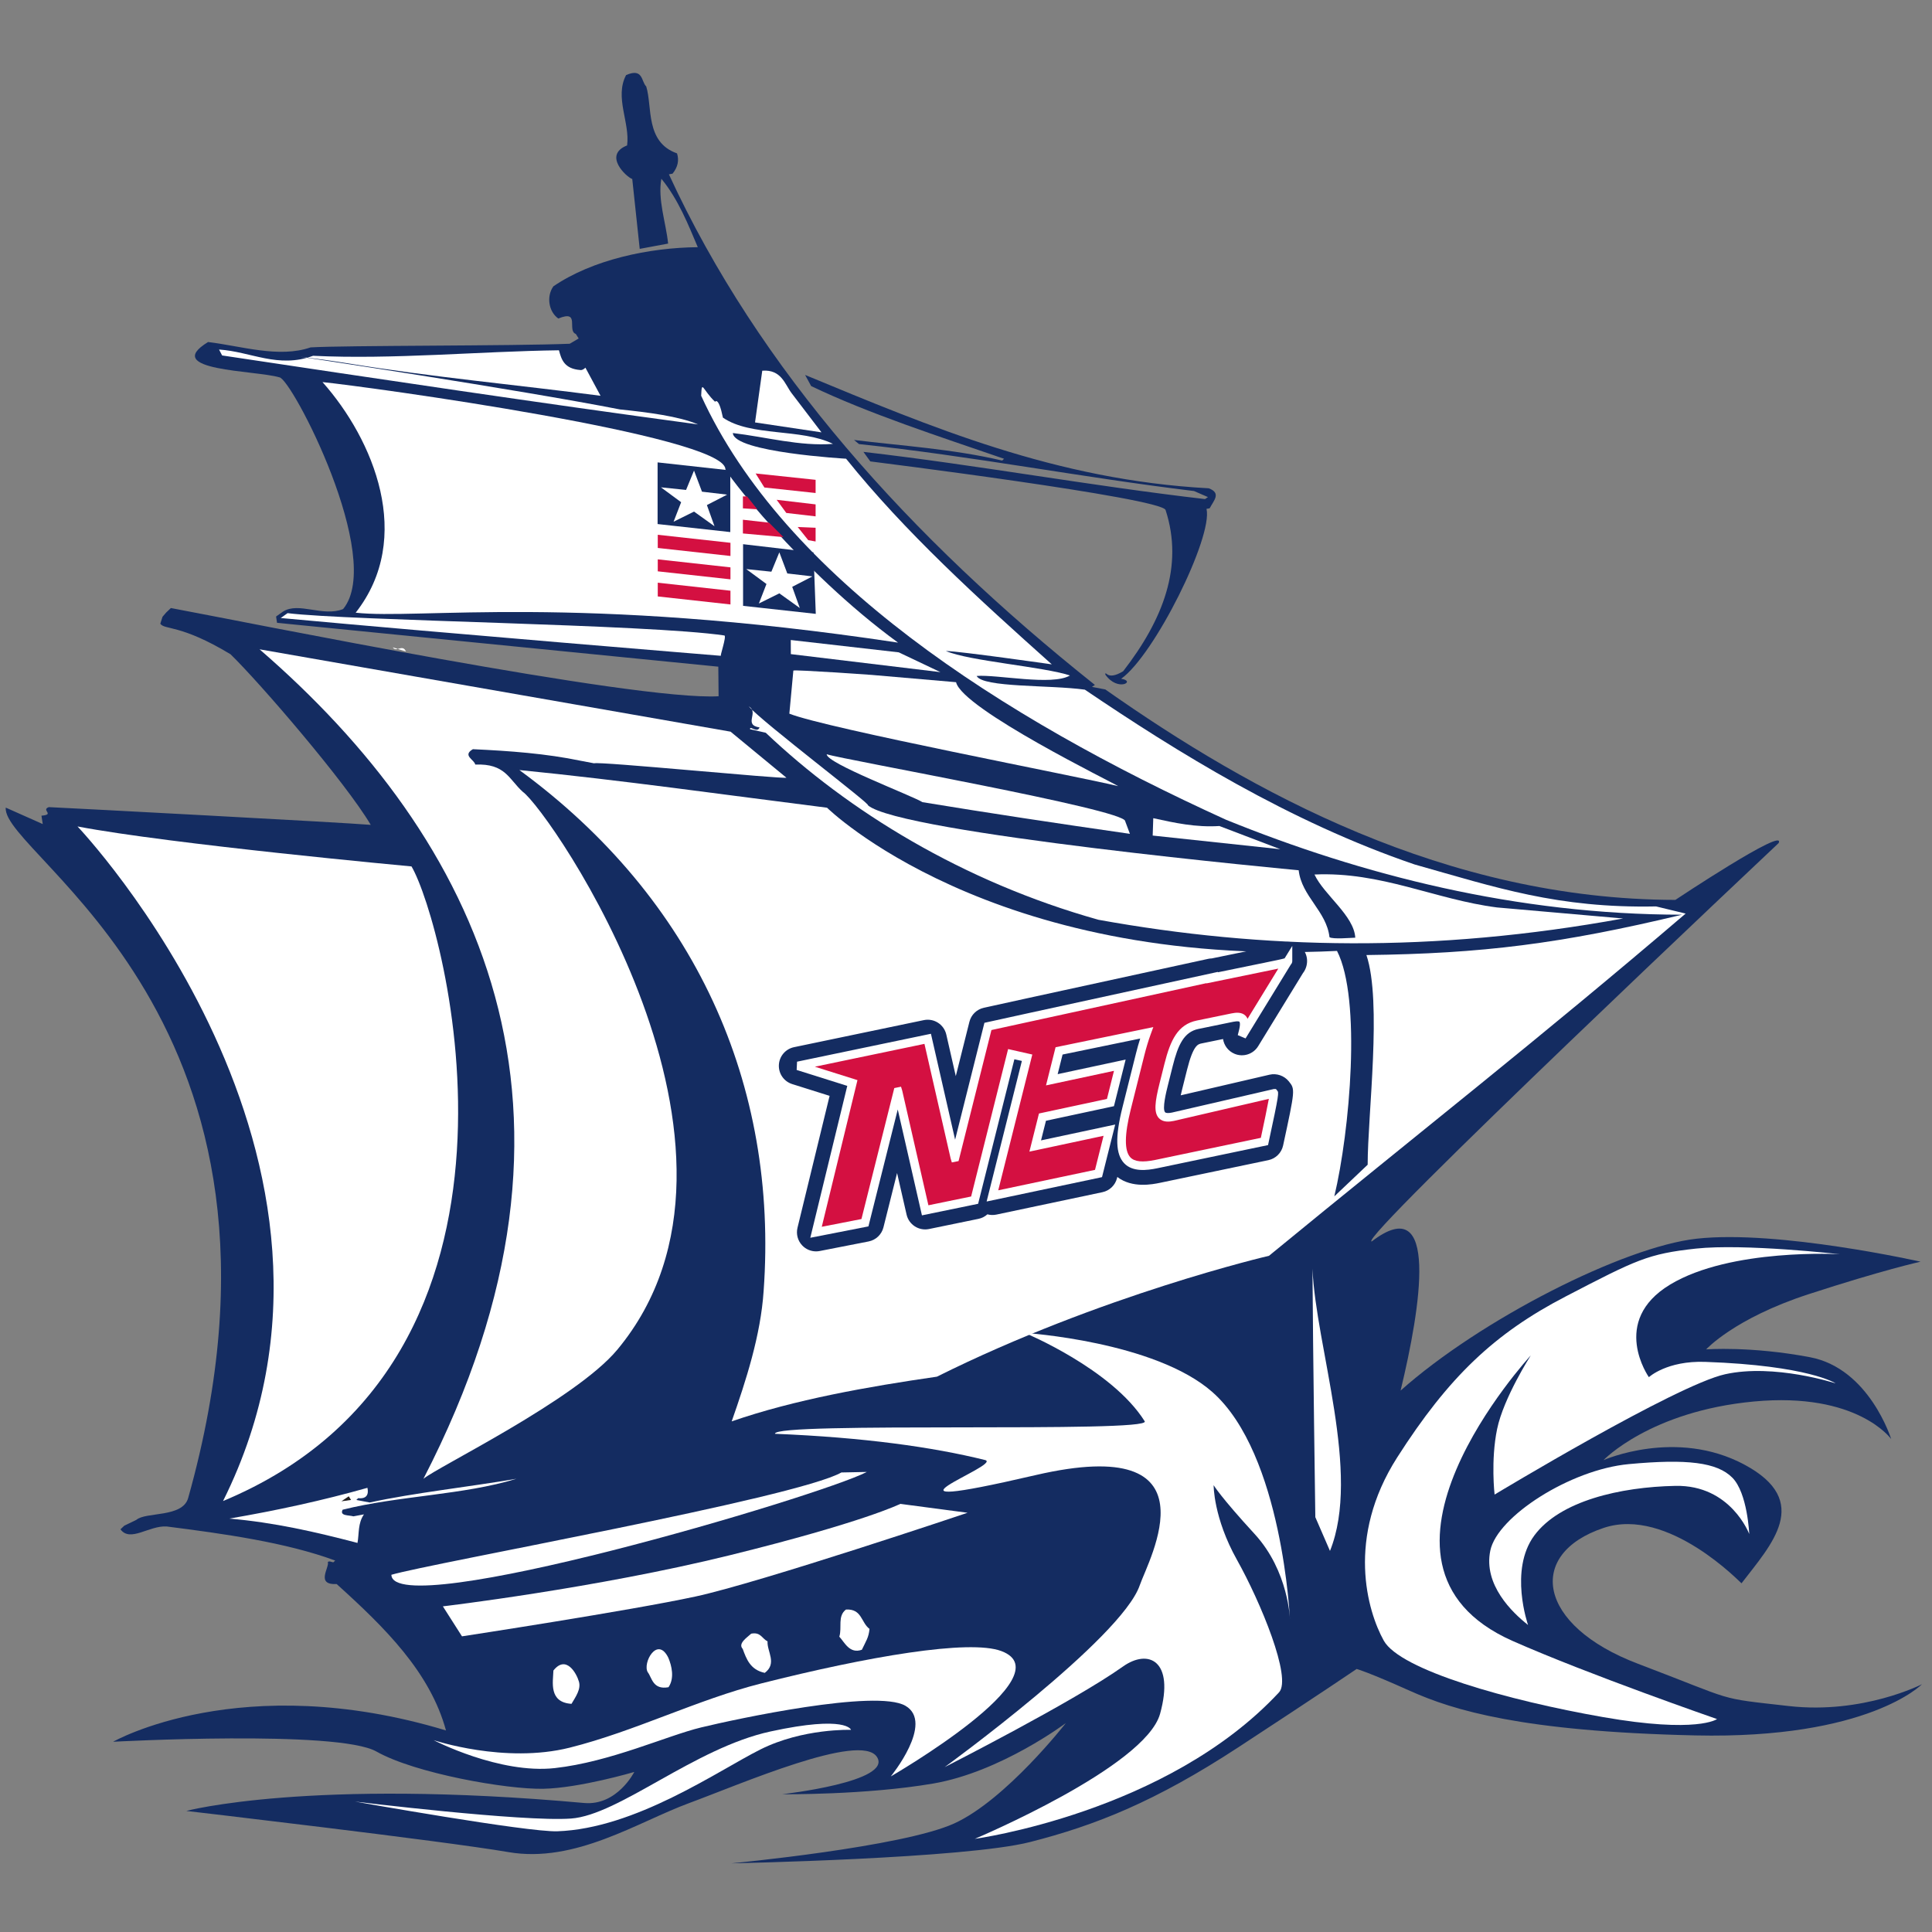 <?xml version="1.0" encoding="UTF-8"?>
<svg width="200px" height="200px" viewBox="0 0 200 200" version="1.1" xmlns="http://www.w3.org/2000/svg" xmlns:xlink="http://www.w3.org/1999/xlink">
    <rect x="0" y="0" width="200" height="200" fill="#808080" stroke="none"/>
    <!-- Generator: Sketch 51.3 (57544) - http://www.bohemiancoding.com/sketch -->
    <title>new-england-col</title>
    <desc>Created with Sketch.</desc>
    <defs></defs>
    <g id="new-england-col" stroke="none" stroke-width="1" fill="none" fill-rule="evenodd">
        <g id="new-england-col_BGL">
            <g id="new-england-col" transform="translate(0, 7)">
                <g id="g10" transform="translate(100, 93.412) scale(-1, 1) rotate(-180) translate(-100, -93.412) translate(0, 0.018)">
                    <g id="g12">
                        <path d="M68.465,175.302 C68.072,173.132 68.93,170.818 69.164,168.591 L66.223,168.043 L65.451,175.275 C64.863,175.464 62.383,177.758 64.919,178.752 C65.228,181.12 63.598,183.721 64.812,186.033 C66.596,186.813 66.372,185.356 66.896,184.858 C67.556,182.745 66.77,179.098 70.086,177.927 C70.306,177.223 70.188,176.53 69.623,175.829 L69.245,175.759 C78.521,155.602 94.15,138.181 113.342,122.904 L113.037,122.698 L114.422,122.435 C129.488,111.831 149.677,100.692 173.432,100.648 C173.432,100.648 184.968,108.327 184.123,106.531 C184.123,106.531 140.414,65.366 141.995,65.288 C149.038,70.69 147.076,58.487 144.988,49.852 C153.216,57.183 168.056,64.742 175.659,65.579 C184.1,66.508 198.814,63.197 198.814,63.197 C198.814,63.197 194.866,62.324 187.195,59.821 C179.524,57.319 176.619,54.117 176.619,54.117 C176.619,54.117 181.224,54.473 187.372,53.307 C193.519,52.14 195.773,44.837 195.773,44.837 C195.773,44.837 192.306,49.731 181.559,48.723 C170.811,47.714 165.996,42.654 165.996,42.654 C165.996,42.654 173.506,45.982 180.585,42.185 C187.666,38.388 183.351,33.903 180.281,29.903 C180.256,29.871 172.699,37.867 166.02,35.641 C157.97,32.959 159.114,25.543 169.545,21.581 C179.976,17.621 177.496,18.067 185.182,17.196 C192.868,16.324 198.958,19.454 198.958,19.454 C198.958,19.454 193.431,13.756 175.492,14.157 C157.552,14.56 150.426,16.766 145.977,18.762 C141.527,20.757 140.44,21.035 140.44,21.035 C140.44,21.035 136.885,18.615 128.226,12.949 C119.568,7.283 113.387,4.845 106.64,3.121 C99.894,1.397 75.714,0.914 75.714,0.914 C75.714,0.914 93.42,2.592 98.791,5.048 C104.163,7.505 110.337,15.436 110.337,15.436 C110.337,15.436 103.613,10.372 96.593,9.173 C89.573,7.973 80.963,8.067 80.963,8.067 C80.963,8.067 92.482,9.355 90.776,11.936 C89.07,14.516 76.649,9.108 71.33,7.148 C66.012,5.188 59.545,0.89 52.638,2.076 C45.732,3.262 19.286,6.339 19.286,6.339 C19.286,6.339 32.005,9.737 60.463,7.161 C63.889,6.852 65.66,10.374 65.66,10.374 C65.66,10.374 60.02,8.708 56.237,8.632 C52.454,8.557 42.975,10.221 38.965,12.49 C34.954,14.759 11.709,13.5 11.709,13.5 C11.709,13.5 24.962,21.077 46.168,14.67 C44.522,20.712 39.83,25.331 34.848,29.828 C32.625,29.713 34.135,31.559 33.937,32.117 C34.144,32.23 34.275,32.106 34.503,32.074 L34.699,32.259 C29.595,34.139 23.185,35.031 17.244,35.787 C15.435,35.897 13.468,34.115 12.472,35.494 L12.864,35.865 L14.115,36.471 C15.104,37.326 18.901,36.672 19.481,38.737 C33.39,88.263 0.12,105.27 0.597,110.202 L4.426,108.498 L4.293,109.367 C5.731,109.486 4.204,109.946 5.054,110.253 C7.309,110.152 35.656,108.654 38.38,108.416 C35.78,112.813 26.89,123.14 23.864,126.077 C18.679,129.209 17.033,128.578 16.595,129.241 L16.822,129.954 L17.202,130.398 L17.691,130.862 C25.301,129.448 65.727,121.234 74.389,121.73 L74.359,124.792 L28.679,129.332 L28.579,129.984 L29.286,130.488 C30.918,131.538 33.407,129.915 35.518,130.755 C39.863,136.035 30.159,154.68 28.917,154.746 C26.452,155.479 16.622,155.397 21.539,158.399 C24.961,157.994 28.855,156.708 32.153,157.844 C35.705,158.058 53.303,157.984 58.98,158.222 L59.904,158.767 L59.609,159.234 C58.66,159.578 60.114,161.786 57.796,160.833 C56.791,161.54 56.547,163.133 57.286,164.165 C61.342,166.932 67.201,168.173 72.235,168.217 C71.256,170.528 70.23,173.152 68.465,175.302 Z M125.133,143.258 C126.442,142.757 125.659,142.015 125.226,141.189 L124.899,141.128 C125.572,138.199 119.492,125.965 116.056,123.537 C117.658,123.314 115.711,122.132 114.42,123.977 C114.451,124.505 114.531,123.253 116.272,124.322 C120.387,129.633 122.561,135.179 120.66,141.009 C120.243,142.272 90.093,146.042 90.093,146.042 L89.382,147.027 C101.241,145.66 112.884,143.508 124.744,142.142 L125.048,142.348 L123.608,142.974 C111.967,144.381 100.65,146.594 88.922,147.836 L88.408,148.261 C93.205,147.665 98.632,147.335 103.746,146.127 L103.942,146.313 C97.201,148.633 89.894,150.997 83.969,153.842 L83.345,154.992 C96.381,149.598 109.319,144.111 125.133,143.258 Z" id="path26" fill="#142C61" fill-rule="nonzero"></path>
                        <path d="M32.409,156.975 C40.648,156.573 49.7,157.44 57.862,157.545 C58.115,156.624 58.379,155.63 60.08,155.5 C60.308,155.468 60.504,155.653 60.602,155.746 L62.168,152.835 C53.48,153.972 44.619,154.78 36.116,156.176 C34.393,156.451 32.791,156.674 31.079,156.877 C31.079,156.877 53.438,153.517 64.177,151.421 C67.022,151.131 70.335,150.705 72.255,149.871 C55.785,152.092 39.389,154.551 22.994,157.01 L22.677,157.621 C25.957,157.412 28.806,155.634 32.409,156.975" id="path28" fill="#FFFFFF" fill-rule="nonzero"></path>
                        <path d="M75.09,145.259 C74.873,145.218 82.669,134.802 92.966,127.282 C59.608,132.317 43.315,129.653 36.819,130.38 C42.91,138.146 38.665,148.306 33.386,154.252 C38.051,153.78 74.896,148.724 75.09,145.259" id="path30" fill="#FFFFFF" fill-rule="nonzero"></path>
                        <path d="M81.955,153.094 L85.039,149.05 L78.161,150.077 L78.909,155.432 C80.902,155.58 81.255,154.007 81.955,153.094" id="path32" fill="#FFFFFF" fill-rule="nonzero"></path>
                        <path d="M43.832,40.719 C63.6,79.01 49.468,107.033 26.87,126.589 L75.628,118.064 L81.41,113.298 C80.986,113.144 61.912,115.014 61.499,114.788 L60.114,115.051 C56.527,115.799 52.789,116.071 48.953,116.25 C47.822,115.592 49.119,115.164 49.197,114.657 C52.313,114.79 52.677,113.144 54.108,111.846 C56.87,109.903 81.153,74.83 63.903,54.086 C59.585,48.892 45.204,41.904 43.832,40.719" id="path34" fill="#FFFFFF" fill-rule="nonzero"></path>
                        <path d="M42.028,126.359 L40.665,126.792 C41.025,126.221 41.657,127.194 42.028,126.359" id="path36" fill="#FFFFFF" fill-rule="nonzero"></path>
                        <path d="M65.103,127.873 C64.885,127.828 64.558,127.761 64.373,127.477 C64.624,127.282 64.94,127.429 65.158,127.473 C63.927,127.467 60.984,127.684 60.046,127.985 L65.103,127.873" id="path38" fill="#231F20" fill-rule="nonzero"></path>
                        <polyline id="path40" fill="#FFFFFF" fill-rule="nonzero" points="97.351 124.227 81.867 126.092 81.862 127.552 93.04 126.275 97.351 124.227 97.351 124.227"></polyline>
                        <path d="M98.971,123.185 C99.622,120.401 115.422,112.685 115.75,112.426 C111.792,113.402 85.531,118.404 81.713,119.928 L82.128,124.388 C82.334,124.501 90.23,123.94 90.23,123.94 L98.971,123.185" id="path42" fill="#FFFFFF" fill-rule="nonzero"></path>
                        <path d="M42.599,104.114 C45.927,98.476 58.296,53.078 23.09,38.419 C40.765,73.871 8.024,108.252 8.024,108.252 C17.716,106.407 42.599,104.114 42.599,104.114" id="path44" fill="#FFFFFF" fill-rule="nonzero"></path>
                        <path d="M89.831,110.456 C93.075,107.558 134.439,103.717 134.439,103.717 C134.74,101.016 137.326,99.487 137.628,96.786 C137.999,96.558 139.849,96.728 140.297,96.737 C140.17,99.023 137.071,101.153 136.074,103.276 C142.971,103.593 148.569,100.688 154.967,99.868 L168.024,98.724 C148.409,95.144 130.767,95.508 113.716,98.59 C99.671,102.529 87.795,109.853 79.273,117.95 L77.649,118.318 C77.582,118.753 78.391,117.861 78.629,118.501 C76.907,118.776 78.614,120.063 77.512,120.677 C79.002,118.985 90.409,110.34 89.831,110.456" id="path46" fill="#FFFFFF" fill-rule="nonzero"></path>
                        <path d="M116.476,108.802 L116.968,107.487 C109.293,108.591 102.506,109.614 95.496,110.766 C94.383,111.453 85.499,114.818 85.584,115.728 C87.122,115.195 116.517,110.001 116.476,108.802" id="path48" fill="#FFFFFF" fill-rule="nonzero"></path>
                        <path d="M126.232,108.297 L132.536,105.896 L119.326,107.309 L119.387,109.108 C121.588,108.624 123.791,108.14 126.232,108.297" id="path50" fill="#FFFFFF" fill-rule="nonzero"></path>
                        <polyline id="path54" fill="#FFFFFF" fill-rule="nonzero" points="104.591 56.509 103.858 57.639 104.621 57.781 104.591 56.509 104.591 56.509"></polyline>
                        <polyline id="path56" fill="#FFFFFF" fill-rule="nonzero" points="103.447 56.669 102.802 57.275 103.402 56.988 103.447 56.669 103.447 56.669"></polyline>
                        <path d="M37.082,38.716 L36.886,38.531 L38.271,38.267 C42.823,39.264 48.444,39.865 53.464,40.725 C48.01,39.039 41.298,38.98 35.472,37.522 C35.125,36.861 36.117,36.972 36.585,36.835 L37.675,37.039 C37.034,36.1 37.189,35.086 37.007,34.083 C32.689,35.216 28.393,36.203 23.739,36.602 C28.651,37.443 33.421,38.481 38.037,39.788 C38.06,39.644 38.335,38.577 37.082,38.716" id="path58" fill="#FFFFFF" fill-rule="nonzero"></path>
                        <path d="M137.679,33.255 L136.162,36.749 C136.162,36.749 135.911,54.133 135.866,62.469 C136.216,54.339 140.926,41.31 137.679,33.255" id="path60" fill="#FFFFFF" fill-rule="nonzero"></path>
                        <polyline id="path62" fill="#231F20" fill-rule="nonzero" points="36.341 38.531 35.339 38.392 36.102 38.91 36.341 38.531 36.341 38.531"></polyline>
                        <path d="M89.736,41.43 C84.753,38.862 40.633,25.824 40.516,30.785 C44.696,32.011 82.36,38.706 87.103,41.377 L89.736,41.43" id="path64" fill="#FFFFFF" fill-rule="nonzero"></path>
                        <path d="M90.011,25.184 C89.926,24.274 89.644,23.923 89.221,23.025 C87.948,22.564 87.421,23.807 86.886,24.378 C87.188,25.328 86.673,26.499 87.575,27.188 C89.242,27.276 89.126,25.838 90.011,25.184" id="path66" fill="#FFFFFF" fill-rule="nonzero"></path>
                        <path d="M59.929,19.729 C60.16,18.952 59.607,18.178 59.162,17.425 C56.786,17.578 57.249,19.676 57.289,20.875 C58.603,22.535 59.687,20.577 59.929,19.729" id="path68" fill="#FFFFFF" fill-rule="nonzero"></path>
                        <path d="M69.185,22.198 C69.536,21.369 69.844,20.085 69.204,19.146 C67.57,18.842 67.479,20.166 67.064,20.685 C66.473,21.618 68.045,24.518 69.185,22.198" id="path70" fill="#FFFFFF" fill-rule="nonzero"></path>
                        <path d="M79.455,23.888 C79.393,22.833 80.475,21.619 79.17,20.631 C77.666,20.947 77.27,22.065 76.886,23.111 C76.351,23.682 77.373,24.319 77.764,24.69 C78.744,24.873 78.844,24.221 79.455,23.888" id="path72" fill="#FFFFFF" fill-rule="nonzero"></path>
                        <path d="M29.062,129.829 C46.446,128.225 74.645,125.916 74.645,125.916 C74.454,125.733 75.264,127.981 74.981,128.023 C67.116,129.187 36.276,129.534 29.769,130.333 L29.062,129.829" id="path74" fill="#FFFFFF" fill-rule="nonzero"></path>
                        <path d="M40.365,105.94 L39.758,107.534 L40.365,105.94 Z" id="path76" fill="#FFFFFF" fill-rule="nonzero"></path>
                        <path d="M106.091,55.823 C106.091,55.823 119.561,54.955 125.514,49.693 C132.787,43.264 133.537,26.125 133.537,26.125 C133.537,26.125 133.427,31.144 129.877,35.008 C126.328,38.873 125.635,40.062 125.635,40.062 C125.635,40.062 125.605,36.699 128.052,32.329 C130.5,27.959 133.762,20.074 132.404,18.614 C120.808,6.141 100.908,3.449 100.908,3.449 C100.908,3.449 118.566,10.873 120.091,16.396 C121.618,21.92 118.87,23.155 116.241,21.283 C111.175,17.674 97.792,10.875 97.792,10.875 C97.792,10.875 116.074,24.158 117.984,29.69 C118.921,32.403 126.258,45.528 107.186,41.099 C88.115,36.67 103.92,42.183 101.972,42.665 C96.55,44.006 89.452,45.004 80.228,45.38 C79.949,46.661 119.273,45.443 118.5,46.674 C115.093,52.099 106.091,55.823 106.091,55.823" id="path78" fill="#FFFFFF"></path>
                        <path d="M92.216,9.914 C92.216,9.914 110.341,20.375 103.667,22.885 C100.338,24.137 89.795,22.315 78.81,19.539 C72.191,17.866 65.718,14.579 58.979,12.89 C52.239,11.2 44.884,13.667 44.884,13.667 C44.884,13.667 51.685,10.13 57.445,10.775 C63.204,11.42 69.007,14.115 72.572,14.981 C76.137,15.846 90.71,18.982 93.731,17.223 C96.752,15.464 92.216,9.914 92.216,9.914" id="path80" fill="#FFFFFF" fill-rule="nonzero"></path>
                        <path d="M88.099,14.732 C88.099,14.732 87.656,16.278 79.767,14.566 C71.878,12.854 64.101,5.915 59.113,5.551 C54.125,5.187 36.75,7.307 36.75,7.307 C36.75,7.307 54.586,4.127 57.695,4.233 C65.792,4.51 74.283,10.477 78.704,12.696 C83.124,14.916 88.099,14.732 88.099,14.732" id="path82" fill="#FFFFFF" fill-rule="nonzero"></path>
                        <path d="M177.746,15.849 C177.746,15.849 175.741,14.34 165.94,16.054 C156.138,17.767 144.943,20.92 143.247,23.97 C141.551,27.019 139.316,34.609 144.639,42.938 C149.962,51.267 154.703,55.766 162.054,59.584 C169.404,63.401 170.588,64.012 175.567,64.552 C180.546,65.092 190.469,63.969 190.469,63.969 C190.469,63.969 179.179,64.624 172.891,60.828 C166.603,57.032 170.692,51.241 170.692,51.241 C170.692,51.241 172.543,52.964 176.522,52.825 C187.236,52.451 190.026,50.599 190.026,50.599 C190.026,50.599 183.685,52.674 178.585,51.545 C173.483,50.415 154.719,39.088 154.719,39.088 C154.719,39.088 154.309,42.633 154.981,45.877 C155.654,49.12 158.464,53.492 158.464,53.492 C158.464,53.492 138.571,31.918 156.572,23.942 C164.397,20.475 177.746,15.849 177.746,15.849" id="path84" fill="#FFFFFF" fill-rule="nonzero"></path>
                        <path d="M158.183,25.589 C156.545,26.878 153.544,29.754 154.277,33.293 C155.011,36.831 162.576,41.681 168.616,42.242 C174.657,42.804 177.753,42.425 179.328,40.841 C180.905,39.258 181.081,35.003 181.081,35.003 C181.081,35.003 179.176,40.104 173.439,39.989 C167.702,39.875 161.478,38.429 158.832,34.852 C156.187,31.276 158.183,25.589 158.183,25.589" id="path86" fill="#FFFFFF" fill-rule="nonzero"></path>
                        <path d="M93.2,38.125 C93.2,38.125 89.422,36.23 75.553,32.809 C61.684,29.388 45.846,27.517 45.846,27.517 L47.825,24.413 C47.825,24.413 65.255,27.076 71.996,28.535 C78.736,29.994 100.162,37.205 100.162,37.205 L93.2,38.125" id="path88" fill="#FFFFFF" fill-rule="nonzero"></path>
                        <path d="M171.436,99.973 C161.238,99.769 154.874,101.937 146.445,104.315 C133.444,108.747 121.8,115.987 112.302,122.413 C108.711,122.913 101.738,122.61 101.102,123.832 C103.205,124.001 108.91,122.789 110.759,123.879 C108.043,124.788 100.316,125.373 97.916,126.416 C99.376,126.39 108.881,125.032 108.881,125.032 C101.224,131.874 93.676,138.738 87.586,146.32 C87.586,146.32 75.947,146.983 75.865,148.979 C79.288,148.574 82.799,147.589 86.23,147.855 C82.957,149.481 77.718,148.579 74.836,150.575 C74.383,152.801 74.025,152.213 74.025,152.213 C72.714,153.458 72.656,154.565 72.585,152.838 C81.18,134.025 103.557,119.569 126.916,108.946 C141.01,103.228 156.985,99.127 174.126,99.116 C161.592,96.111 153.414,95.083 141.451,94.94 C143.087,90.104 141.577,78.373 141.58,73.233 L138.128,69.96 C139.733,76.687 140.958,90.404 138.406,95.367 C102.413,93.631 85.615,110.191 85.615,110.191 C74.878,111.544 64.457,113.029 53.764,114.092 C71.933,100.788 80.594,81.541 79.051,60.169 C78.747,55.568 77.224,50.889 75.743,46.664 C82.231,48.916 89.866,50.264 96.989,51.293 C113.991,59.766 131.366,63.807 131.366,63.807 C146.989,76.627 159.343,86.277 174.497,99.233 L171.436,99.973" id="path90" fill="#FFFFFF" fill-rule="nonzero"></path>
                        <path d="M102.737,70.006 L106.324,84.31 L104.683,84.679 L100.893,69.567 L95.773,68.514 L92.969,80.796 L92.939,80.79 L89.538,67.231 L84.476,66.241 L88.237,81.694 L82.602,83.468 L96.035,86.267 L98.839,73.986 L98.869,73.991 L102.27,87.551 L106.59,88.499 L125.484,92.614 L125.476,92.579 L128.349,93.17 C132.222,93.968 133.096,94.123 133.284,94.245 L133.333,94.325 C133.333,94.296 133.324,94.271 133.284,94.245 L128.563,86.541 L128.692,87.057 C129.029,88.397 128.56,88.667 127.578,88.465 L123.976,87.724 C122.235,87.366 121.552,85.881 120.971,83.561 L120.466,81.55 C119.788,78.843 119.856,77.88 121.418,78.201 L131.873,80.629 C131.972,80.629 130.896,75.642 130.896,75.642 L119.681,73.297 C116.704,72.684 115.256,73.609 116.627,79.073 L118.024,84.641 C118.233,85.476 118.459,86.221 118.702,86.887 L109.635,85.018 L108.885,82.028 L115.923,83.536 L114.953,79.669 L107.915,78.161 L107.165,75.171 L114.843,76.811 L113.718,72.326 L102.737,70.006" id="path92" fill="#142C61" fill-rule="nonzero"></path>
                        <path d="M106.142,86.377 L106.758,86.238 C107.148,86.15 107.498,85.947 107.766,85.66 C107.991,86.317 108.548,86.812 109.236,86.954 L118.303,88.823 C119.006,88.968 119.73,88.721 120.198,88.178 C120.333,88.021 120.441,87.846 120.52,87.661 C121.184,88.588 122.146,89.366 123.578,89.66 L127.18,90.401 C127.719,90.512 128.207,90.529 128.643,90.454 L129.176,91.322 L125.874,90.643 C125.764,90.621 125.655,90.608 125.545,90.604 L106.142,86.377 Z M107.448,80.671 L107.288,80.036 C107.358,80.059 107.429,80.079 107.501,80.094 L108.087,80.22 C107.857,80.321 107.644,80.468 107.464,80.655 C107.458,80.66 107.453,80.666 107.448,80.671 Z M118.132,75.115 C118.296,75.1 118.64,75.101 119.282,75.233 L129.232,77.313 C129.282,77.552 129.332,77.789 129.381,78.021 L121.865,76.276 C121.849,76.272 121.833,76.268 121.817,76.265 C120.258,75.945 119.353,76.481 118.868,76.988 C118.642,77.225 118.473,77.483 118.35,77.76 C117.996,76.089 118.072,75.371 118.132,75.115 Z M105.728,73.815 L105.422,72.593 L112.102,74.005 L112.155,74.215 L107.578,73.238 C106.91,73.095 106.217,73.308 105.744,73.798 C105.739,73.803 105.734,73.809 105.728,73.815 Z M89.769,82.942 C90.146,82.478 90.308,81.849 90.157,81.226 L87.126,68.773 L87.927,68.93 L91.023,81.271 C91.208,82.01 91.801,82.576 92.546,82.728 C93.597,82.941 94.656,82.282 94.894,81.236 L97.269,70.84 L99.279,71.254 L99.496,72.117 C99.42,72.091 99.342,72.07 99.262,72.054 C98.212,71.842 97.153,72.499 96.913,73.545 L94.541,83.937 L89.769,82.942 Z M84.476,64.264 C83.942,64.264 83.424,64.481 83.048,64.876 C82.582,65.363 82.397,66.054 82.557,66.709 L85.88,80.364 L82.009,81.582 C81.151,81.852 80.584,82.667 80.629,83.566 C80.673,84.464 81.319,85.22 82.199,85.403 L95.632,88.203 C96.687,88.423 97.721,87.757 97.961,86.708 L98.943,82.406 L100.354,88.032 C100.536,88.759 101.115,89.321 101.847,89.481 L106.166,90.43 L125.064,94.545 C125.188,94.572 125.314,94.587 125.439,94.59 L130.065,95.54 C131.12,95.755 131.898,95.914 132.291,96.004 C132.752,96.291 133.324,96.382 133.873,96.226 C134.722,95.985 135.309,95.209 135.309,94.325 C135.309,93.86 135.153,93.418 134.875,93.06 L130.247,85.508 C129.737,84.675 128.696,84.34 127.798,84.718 C127.145,84.993 126.709,85.583 126.609,86.247 L124.374,85.788 C124.014,85.714 123.522,85.613 122.887,83.08 L122.382,81.068 C122.32,80.823 122.269,80.607 122.227,80.418 L131.426,82.555 C132.155,82.724 132.944,82.451 133.413,81.87 C134.082,81.04 134.082,81.04 132.827,75.225 C132.662,74.461 132.063,73.867 131.3,73.707 L120.085,71.362 C119.34,71.209 117.212,70.771 115.664,71.967 L115.633,71.845 C115.45,71.112 114.864,70.548 114.126,70.392 L103.145,68.072 C102.832,68.006 102.514,68.018 102.215,68.099 C101.959,67.868 101.642,67.703 101.29,67.631 L96.171,66.578 C95.119,66.362 94.087,67.026 93.848,68.074 L92.865,72.376 L91.454,66.75 C91.268,66.007 90.668,65.438 89.917,65.291 L84.855,64.301 C84.729,64.276 84.602,64.264 84.476,64.264 Z" id="path94" fill="#142C61" fill-rule="nonzero"></path>
                        <path d="M102.737,70.006 L106.324,84.31 L104.683,84.679 L100.893,69.567 L95.773,68.514 L92.969,80.796 L92.939,80.79 L89.538,67.231 L84.476,66.241 L88.237,81.694 L82.602,83.468 L96.035,86.267 L98.839,73.986 L98.869,73.991 L102.27,87.551 L106.59,88.499 L125.484,92.614 L125.476,92.579 L128.349,93.17 C132.222,93.968 133.096,94.123 133.284,94.245 L133.333,94.325 C133.333,94.296 133.324,94.271 133.284,94.245 L128.563,86.541 L128.692,87.057 C129.029,88.397 128.56,88.667 127.578,88.465 L123.976,87.724 C122.235,87.366 121.552,85.881 120.971,83.561 L120.466,81.55 C119.788,78.843 119.856,77.88 121.418,78.201 L131.873,80.629 C131.972,80.629 130.896,75.642 130.896,75.642 L119.681,73.297 C116.704,72.684 115.256,73.609 116.627,79.073 L118.024,84.641 C118.233,85.476 118.459,86.221 118.702,86.887 L109.635,85.018 L108.885,82.028 L115.923,83.536 L114.953,79.669 L107.915,78.161 L107.165,75.171 L114.843,76.811 L113.718,72.326 L102.737,70.006" id="path96" fill="#D41041" fill-rule="nonzero"></path>
                        <path d="M84.355,83.38 L88.765,81.992 L85.07,66.809 L89.177,67.612 L92.577,81.169 L93.274,81.31 L93.4,80.895 L96.108,69.036 L100.531,69.945 L104.359,85.207 L106.864,84.642 L103.338,70.586 L113.355,72.702 L114.24,76.229 L106.563,74.589 L107.553,78.537 L114.591,80.045 L115.32,82.954 L108.282,81.446 L109.273,85.396 L119.391,87.481 L119.118,86.735 C118.879,86.079 118.655,85.339 118.453,84.533 L117.057,78.966 C116.396,76.331 116.384,74.658 117.02,73.992 C117.452,73.542 118.269,73.459 119.591,73.73 L130.523,76.017 C130.856,77.565 131.195,79.206 131.35,80.053 L121.519,77.769 C121.055,77.674 120.403,77.601 119.975,78.049 C119.413,78.636 119.563,79.77 120.037,81.658 L120.541,83.669 C121.161,86.143 121.937,87.757 123.887,88.158 L127.489,88.899 C127.926,88.989 128.552,89.061 128.947,88.648 C129.035,88.556 129.099,88.452 129.146,88.34 L132.33,93.536 C131.915,93.448 131.344,93.331 130.548,93.169 L124.882,92.005 L124.889,92.03 L102.633,87.177 L99.231,73.612 L98.534,73.471 L98.408,73.887 L95.699,85.745 L84.355,83.38 Z M83.882,65.673 L87.709,81.396 L82.469,83.045 L82.511,83.901 L96.37,86.79 L98.873,75.827 L101.907,87.925 L106.495,88.932 L126.08,93.197 L126.069,93.154 L130.371,94.037 C131.872,94.343 132.71,94.515 132.981,94.598 L133.776,95.885 L133.776,94.325 C133.776,94.182 133.723,94.054 133.626,93.955 L128.94,86.309 L128.133,86.649 L128.263,87.164 C128.443,87.883 128.313,88.03 128.307,88.035 C128.302,88.04 128.2,88.14 127.667,88.031 L124.065,87.29 C122.563,86.981 121.951,85.649 121.4,83.453 L120.896,81.442 C120.745,80.84 120.285,79.006 120.614,78.662 C120.703,78.57 120.964,78.56 121.329,78.635 L131.873,81.072 L132.084,81.072 L132.22,80.906 C132.389,80.697 132.429,80.648 131.328,75.549 L131.268,75.267 L119.771,72.863 C118.732,72.649 117.251,72.469 116.38,73.379 C115.483,74.317 115.426,76.107 116.198,79.181 L117.595,84.749 C117.731,85.294 117.878,85.812 118.033,86.297 L109.997,84.64 L109.488,82.61 L116.526,84.119 L115.315,79.294 L108.278,77.785 L107.767,75.753 L115.445,77.393 L114.08,71.949 L102.135,69.426 L105.784,83.977 L105.008,84.152 L101.255,69.189 L95.439,67.993 L92.935,78.955 L89.899,66.85 L83.882,65.673 Z" id="path98" fill="#FFFFFF" fill-rule="nonzero"></path>
                        <path d="M68.074,145.939 L75.599,145.109 L75.599,138.726 L68.074,139.556 L68.074,145.939 Z M75.272,142.602 L72.669,142.907 L71.845,145.092 L71.022,143.088 L68.419,143.358 L70.512,141.816 L69.728,139.797 L71.845,140.847 L73.964,139.33 L73.178,141.522 L75.272,142.602 Z" id="path100" fill="#142C61" fill-rule="nonzero"></path>
                        <path d="M78.222,144.792 L84.431,144.135 L84.431,142.77 L79.129,143.339 L78.222,144.792 Z M77.338,142.415 L78.389,141.086 L76.905,141.181 L76.905,142.422 L77.338,142.415 Z M79.607,139.701 L81.101,138.206 L76.905,138.582 L76.905,140.003 L79.607,139.701 Z" id="path102" fill="#D41041" fill-rule="nonzero"></path>
                        <path d="M84.212,136.618 L76.923,137.472 L76.923,131.089 L84.449,130.259 L84.212,136.618 Z M77.25,134.894 L79.853,134.624 L80.677,136.628 L81.501,134.442 L84.104,134.138 L82.01,133.057 L82.795,130.865 L80.677,132.383 L78.559,131.332 L79.344,133.351 L77.25,134.894 Z" id="path104" fill="#142C61" fill-rule="nonzero"></path>
                        <path d="M75.617,137.616 L68.092,138.446 L68.092,137.081 L75.617,136.251 L75.617,137.616 Z M68.092,135.903 L68.092,134.662 L75.617,133.833 L75.617,135.073 L68.092,135.903 Z M68.092,133.484 L68.092,132.063 L75.617,131.233 L75.617,132.655 L68.092,133.484 Z" id="path106" fill="#D41041" fill-rule="nonzero"></path>
                        <polyline id="path108" fill="#D41041" fill-rule="nonzero" points="84.431 141.592 84.431 140.352 81.398 140.705 80.4 142.067 84.431 141.592 84.431 141.592"></polyline>
                        <polyline id="path110" fill="#D41041" fill-rule="nonzero" points="84.431 139.173 84.431 137.752 83.668 137.89 82.578 139.252 84.431 139.173 84.431 139.173"></polyline>
                    </g>
                </g>
            </g>
        </g>
    </g>
</svg>